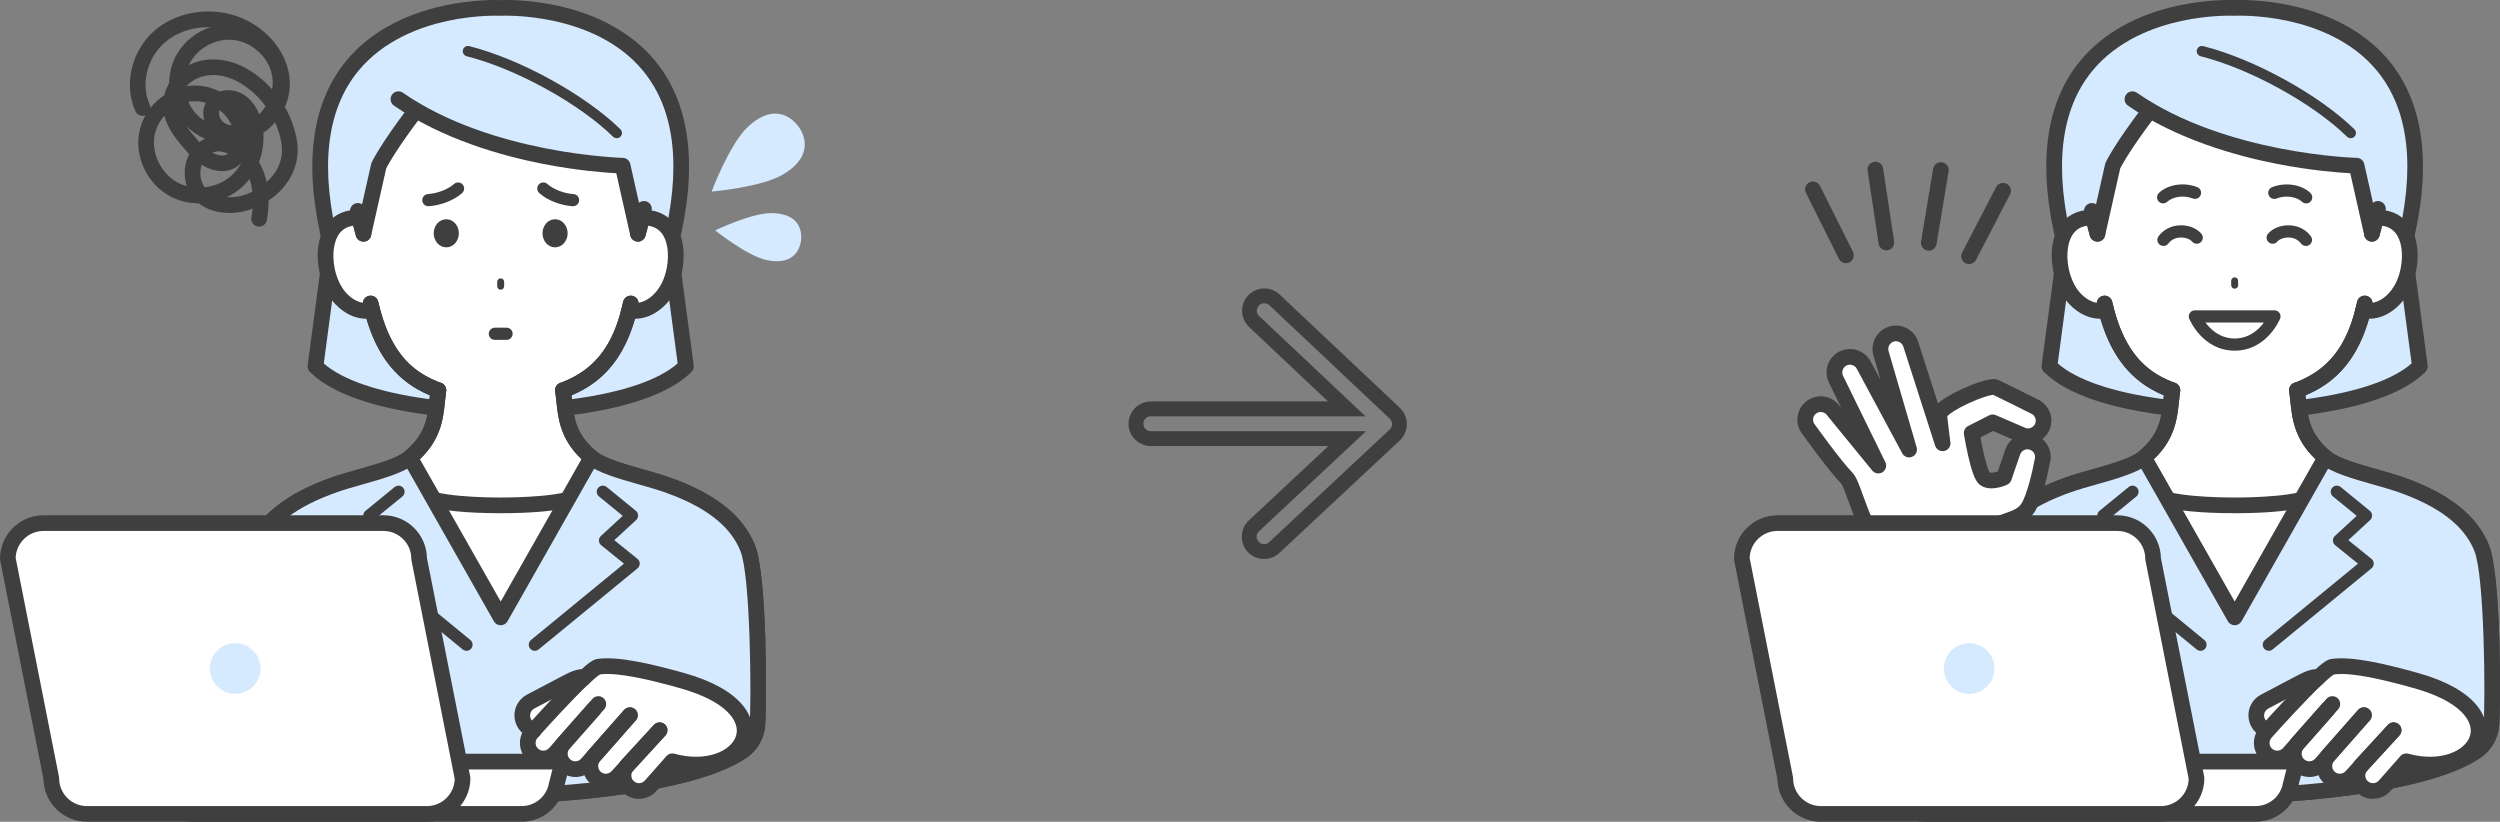 <?xml version="1.0" encoding="UTF-8"?>
<svg id="a" data-name="レイヤー 1" xmlns="http://www.w3.org/2000/svg" xmlns:xlink="http://www.w3.org/1999/xlink" viewBox="0 0 964.25 316.95">
  <rect x="0" y="0" width="964.25" height="316.95" fill="#808080" stroke="none"/>
  <defs>
    <style>
      .d {
        fill: #fff;
      }

      .e {
        clip-path: url(#c);
      }

      .e, .f, .g {
        fill: none;
      }

      .f {
        clip-path: url(#b);
      }

      .h {
        fill: #d5eaff;
      }

      .i {
        fill: #3f3f3f;
      }
    </style>
    <clipPath id="b">
      <path class="g" d="m247.63,83.88l.22.05c11.32-.28,14.14,10.4,12.27,20.03-2.48,12.72-11.97,17.35-17.42,15.58-5,20.12-15.42,27.22-25.55,31h0c1.13,8.63.51,17.16,10.96,25.93,5.33,4.48,19.9,7.27,28.94,10.43,14.31,5,26.51,12.44,31.34,24.5,4.34,10.83,4.39,59.23,3.75,67.99-.3,4.14-2.42,7.94-5.83,10.3-19.48,13.49-73.28,17.24-93.2,17.24s-73.72-3.75-93.19-17.24c-3.41-2.36-5.53-6.16-5.83-10.3-.64-8.75-.59-57.15,3.75-67.99,4.83-12.06,17.03-19.5,31.33-24.5,9.04-3.16,23.62-5.95,28.94-10.42,10.45-8.79,9.83-17.31,10.96-25.94-10.13-3.78-20.37-10.88-25.53-31.01h-.02c-5.44,1.79-14.94-2.84-17.42-15.57-1.87-9.63.94-20.31,12.27-20.03l.22-.05C119.25.54,193.11,10.46,193.11,10.46c0,0,73.86-9.92,54.52,73.42Z"/>
    </clipPath>
    <clipPath id="c">
      <path class="g" d="m916.43,83.88l.22.05c11.32-.28,14.14,10.4,12.27,20.03-2.48,12.72-11.97,17.35-17.42,15.58-5,20.12-15.42,27.22-25.55,31h0c1.13,8.63.51,17.16,10.96,25.93,5.33,4.48,19.9,7.27,28.94,10.43,14.31,5,26.51,12.44,31.34,24.5,4.34,10.83,4.39,59.23,3.75,67.99-.3,4.14-2.42,7.94-5.83,10.3-19.48,13.49-73.28,17.24-93.2,17.24s-73.72-3.75-93.19-17.24c-3.41-2.36-5.53-6.16-5.83-10.3-.64-8.75-.59-57.15,3.75-67.99,4.83-12.06,17.03-19.5,31.33-24.5,9.04-3.16,23.62-5.95,28.94-10.42,10.45-8.79,9.83-17.31,10.96-25.94-10.13-3.78-20.37-10.88-25.53-31.01h-.02c-5.44,1.79-14.94-2.84-17.42-15.57-1.87-9.63.94-20.31,12.27-20.03l.22-.05c-19.34-83.34,54.51-73.42,54.51-73.42,0,0,73.86-9.92,54.52,73.42Z"/>
    </clipPath>
  </defs>
  <g>
    <g>
      <g>
        <path class="h" d="m193.12,158.88s-53.41.33-71.45-17.56l6.14-46.12C103.04-1.77,193.12,3.06,193.12,3.06c0,0,90.07-4.84,65.31,92.14l6.14,46.12c-18.04,17.89-71.45,17.56-71.45,17.56Z"/>
        <path class="i" d="m193.47,161.9c-.16,0-.28,0-.36,0-2.49.01-54.91.07-73.58-18.44-.67-.67-.99-1.61-.87-2.55l6.06-45.54c-7.82-31.05-4.87-55.23,8.78-71.86,8.62-10.5,21.7-17.89,37.83-21.36C182.71-.29,191.76-.02,193.12.04c1.35-.06,10.4-.33,21.77,2.12,16.13,3.48,29.22,10.86,37.83,21.36,13.65,16.63,16.6,40.8,8.78,71.86l6.06,45.54c.12.94-.2,1.88-.87,2.55-18.11,17.95-67.98,18.44-73.22,18.44Zm-68.6-21.73c7.24,6.34,20.91,11.05,39.7,13.64,15.21,2.1,28.39,2.04,28.53,2.04h.04c.13,0,13.38.05,28.6-2.05,18.75-2.6,32.4-7.3,39.63-13.63l-5.93-44.57c-.05-.38-.03-.77.07-1.15,7.5-29.36,4.99-51.94-7.45-67.1-18.81-22.93-54.41-21.29-54.77-21.27-.11,0-.22,0-.32,0-.09,0-9.19-.44-20.51,2.02-10.26,2.23-24.54,7.39-34.28,19.28-12.42,15.16-14.92,37.73-7.43,67.07.1.37.12.76.07,1.15l-5.93,44.57Z"/>
      </g>
      <g class="f">
        <path class="d" d="m247.63,83.88l.22.05c11.32-.28,14.14,10.4,12.27,20.03-2.48,12.72-11.97,17.35-17.42,15.58-5,20.12-15.42,27.22-25.55,31h0c1.13,8.63.51,17.16,10.96,25.93,5.33,4.48,19.9,7.27,28.94,10.43,14.31,5,26.51,12.44,31.34,24.5,4.34,10.83,4.39,59.23,3.75,67.99-.3,4.14-2.42,7.94-5.83,10.3-19.48,13.49-73.28,17.24-93.2,17.24s-73.72-3.75-93.19-17.24c-3.41-2.36-5.53-6.16-5.83-10.3-.64-8.75-.59-57.15,3.75-67.99,4.83-12.06,17.03-19.5,31.33-24.5,9.04-3.16,23.62-5.95,28.94-10.42,10.45-8.79,9.83-17.31,10.96-25.94-10.13-3.78-20.37-10.88-25.53-31.01h-.02c-5.44,1.79-14.94-2.84-17.42-15.57-1.87-9.63.94-20.31,12.27-20.03l.22-.05C123.84,1.04,193.11,3.06,193.11,3.06c0,0,68.8-2.9,54.52,80.81Z"/>
      </g>
      <path class="h" d="m159.16,41.79l-5.49-3.55c1.79,1.24,3.62,2.42,5.49,3.55Z"/>
      <path class="h" d="m193.12,8.55S115.59.41,140.18,90.17l5.91-26.27s3.06-6.56,14.31-21.29l-1.25-.81c-1.86-1.13-3.7-2.31-5.49-3.55l5.49,3.55c34.92,21.09,80.98,22.1,80.98,22.1l5.91,26.27C270.64.41,193.12,8.55,193.12,8.55Z"/>
      <path class="i" d="m169.07,153.56c-.35,0-.71-.06-1.06-.19-6.57-2.45-11.59-5.68-15.77-10.14-5.28-5.62-9.07-13.07-11.58-22.76-.02-.07-.04-.13-.06-.2-.25-.98-.44-1.79-.61-2.56-.36-1.63.67-3.24,2.29-3.61,1.63-.36,3.24.66,3.61,2.29.15.66.31,1.37.52,2.2.02.06.04.12.05.17,5.03,19.58,14.78,25.61,23.66,28.93,1.56.58,2.36,2.32,1.77,3.89-.45,1.22-1.61,1.97-2.83,1.97Z"/>
      <path class="i" d="m141.09,122.93c-2.44,0-5.04-.74-7.48-2.18-3.08-1.81-8.54-6.32-10.47-16.21-1.47-7.57-.22-14.4,3.44-18.73,2.81-3.33,6.91-5.02,11.86-4.9,1.67.04,2.99,1.43,2.95,3.1-.04,1.67-1.43,2.97-3.1,2.95-3.15-.07-5.47.83-7.1,2.76-2.4,2.84-3.22,8.08-2.13,13.67.63,3.24,2.46,9.14,7.59,12.16,2.06,1.21,4.33,1.64,5.92,1.13,1.59-.52,3.29.35,3.81,1.93s-.35,3.29-1.93,3.81c-1.06.35-2.2.52-3.37.52Z"/>
      <path class="i" d="m217.15,153.56c-1.23,0-2.38-.75-2.83-1.97-.58-1.56.21-3.31,1.77-3.89,5.71-2.13,10.02-4.87,13.56-8.62,4.64-4.91,7.95-11.54,10.12-20.28.21-.85.39-1.63.56-2.38.35-1.63,1.95-2.67,3.59-2.32,1.63.35,2.67,1.96,2.32,3.59-.18.82-.37,1.67-.6,2.58-2.43,9.77-6.22,17.28-11.59,22.97-4.19,4.44-9.23,7.66-15.84,10.13-.35.13-.71.19-1.06.19Z"/>
      <path class="i" d="m245.13,122.93c-1.14,0-2.24-.16-3.28-.49-1.26-.37-2.17-1.53-2.17-2.9,0-1.67,1.35-3.02,3.02-3.02h0c.32,0,.63.05.94.15,1.59.52,3.86.08,5.93-1.13,2.2-1.3,6.12-4.6,7.59-12.15,1.09-5.59.27-10.83-2.13-13.67-1.63-1.93-3.96-2.83-7.1-2.76-1.68.04-3.05-1.28-3.1-2.95-.04-1.67,1.28-3.05,2.95-3.1,4.95-.12,9.05,1.57,11.86,4.9,3.66,4.33,4.92,11.16,3.44,18.73-1.92,9.88-7.38,14.39-10.46,16.2-2.45,1.44-5.05,2.19-7.5,2.19Z"/>
      <path class="i" d="m140.18,93.19c-1.33,0-2.54-.88-2.91-2.22-.61-2.23-1.16-4.39-1.62-6.42-.37-1.63.65-3.25,2.28-3.62,1.63-.37,3.25.65,3.62,2.28.44,1.94.96,4.01,1.55,6.15.44,1.61-.5,3.27-2.11,3.72-.27.07-.54.11-.8.11Z"/>
      <path class="i" d="m246.05,93.19c-.27,0-.53-.04-.8-.11-1.61-.44-2.56-2.11-2.11-3.72.59-2.14,1.11-4.21,1.55-6.15.37-1.63,1.99-2.65,3.62-2.28,1.63.37,2.65,1.99,2.28,3.62-.46,2.03-1,4.19-1.62,6.42-.37,1.34-1.59,2.22-2.91,2.22Z"/>
      <path class="i" d="m193.11,309.95c-10.17,0-28.63-.94-47.19-3.59-22.77-3.25-38.83-8.02-47.72-14.18-4.15-2.88-6.75-7.45-7.12-12.56-.56-7.59-.85-57.34,3.96-69.33,4.59-11.46,15.43-20.04,33.14-26.23,2.9-1.01,6.24-1.96,9.77-2.96,7.06-2,15.05-4.26,18.22-6.92,8.09-6.8,8.74-13.11,9.5-20.42.12-1.17.25-2.39.41-3.6.22-1.66,1.73-2.82,3.39-2.61,1.66.22,2.82,1.73,2.61,3.39-.15,1.13-.27,2.31-.39,3.44-.78,7.52-1.66,16.05-11.62,24.42-4.16,3.5-12.45,5.85-20.47,8.11-3.44.97-6.7,1.9-9.42,2.85-15.97,5.59-25.63,13.03-29.53,22.77-3.93,9.82-4.25,57.07-3.54,66.64.24,3.28,1.89,6.2,4.54,8.03,8,5.54,23.61,10.1,45.14,13.17,18.25,2.61,36.37,3.53,46.33,3.53,21.98,0,73.26-4.08,91.48-16.7,2.64-1.83,4.3-4.76,4.54-8.03.7-9.58.37-56.86-3.55-66.64-3.9-9.74-13.56-17.19-29.53-22.77-2.72-.95-5.97-1.87-9.41-2.85-8.02-2.27-16.31-4.62-20.48-8.12-9.97-8.37-10.85-16.9-11.63-24.42-.12-1.13-.24-2.3-.39-3.43-.22-1.66.95-3.17,2.61-3.39,1.66-.22,3.17.95,3.39,2.61.16,1.21.28,2.42.4,3.59.76,7.31,1.41,13.62,9.5,20.42,3.18,2.67,11.18,4.94,18.24,6.94,3.53,1,6.87,1.94,9.76,2.96,17.72,6.19,28.56,14.78,33.15,26.23,4.78,11.95,4.52,61.73,3.96,69.33-.37,5.11-2.97,9.69-7.12,12.56-8.9,6.16-24.96,10.93-47.73,14.18-18.56,2.65-37.02,3.59-47.19,3.59Z"/>
      <path class="i" d="m193.11,197.94c-27.98,0-33.02-4.43-34.68-5.89l-.06-.05c-1.27-1.08-1.42-2.99-.34-4.26,1.08-1.27,2.99-1.42,4.26-.34l.13.11c4.62,4.06,24.66,4.38,30.69,4.38s26.06-.32,30.69-4.38l.13-.11c1.27-1.08,3.18-.93,4.26.34,1.08,1.27.93,3.18-.34,4.26l-.06.05c-1.19,1.05-3.18,2.41-7.96,3.6-6.12,1.52-15.11,2.29-26.72,2.29Z"/>
      <path class="i" d="m169.08,153.56c-.35,0-.71-.06-1.06-.19-6.87-2.57-12.07-5.99-16.35-10.77-5.46-6.08-9.28-14.22-11.67-24.88-.37-1.63.66-3.25,2.29-3.61,1.63-.37,3.25.66,3.61,2.29,4.8,21.4,14.95,27.84,24.24,31.31,1.56.58,2.36,2.33,1.77,3.89-.45,1.21-1.61,1.97-2.83,1.97Z"/>
      <path class="i" d="m217.15,153.56c-1.23,0-2.38-.75-2.83-1.97-.58-1.56.21-3.31,1.77-3.89,16.78-6.27,21.67-19.33,24.23-31.28.35-1.63,1.96-2.67,3.59-2.32,1.63.35,2.67,1.96,2.32,3.59-2.29,10.65-6.08,18.8-11.6,24.91-4.29,4.76-9.51,8.18-16.43,10.76-.35.13-.71.19-1.06.19Z"/>
      <path class="h" d="m193.12,306.92c-22.33,0-85.35-4.71-96.73-22.58-.91-11.67-3.65-60.18,1.46-72.94,4.83-12.06,17.03-19.5,31.33-24.5,9.04-3.16,23.62-5.95,28.94-10.42l35,61.67,34.99-61.67c5.33,4.48,19.9,7.27,28.94,10.43,14.31,5,26.51,12.44,31.34,24.5,5.1,12.76,2.37,61.27,1.46,72.94-11.39,17.87-74.41,22.58-96.73,22.58Z"/>
      <path class="i" d="m193.12,241.16c-1.09,0-2.09-.58-2.63-1.53l-35-61.67c-.82-1.45-.31-3.3,1.14-4.12,1.45-.83,3.3-.32,4.12,1.14l32.37,57.03,32.36-57.04c.82-1.45,2.67-1.96,4.12-1.14,1.45.82,1.96,2.67,1.14,4.12l-34.99,61.67c-.54.95-1.54,1.53-2.63,1.53Z"/>
      <path class="i" d="m179.93,251.01c-.52,0-1.05-.17-1.49-.53l-38.11-31.26c-.55-.45-.86-1.12-.86-1.83,0-.71.32-1.38.87-1.82l8.94-7.22-8.42-7.76c-.5-.46-.78-1.12-.76-1.8.02-.68.34-1.32.86-1.75l11.26-9.19c1.01-.82,2.49-.67,3.31.34.82,1.01.67,2.49-.34,3.31l-9.16,7.47,8.43,7.77c.5.46.78,1.12.76,1.81-.02.68-.34,1.32-.87,1.75l-8.81,7.12,35.88,29.43c1,.82,1.15,2.3.33,3.31-.46.57-1.14.86-1.82.86Z"/>
      <path class="i" d="m206.29,251.01c-.68,0-1.35-.29-1.82-.86-.82-1-.68-2.49.33-3.31l35.88-29.43-8.81-7.12c-.53-.43-.85-1.07-.87-1.75-.02-.68.25-1.34.76-1.81l8.43-7.77-9.16-7.47c-1.01-.82-1.16-2.3-.34-3.31.82-1.01,2.3-1.16,3.31-.34l11.26,9.19c.53.43.84,1.07.86,1.75.02.68-.26,1.34-.76,1.8l-8.42,7.76,8.94,7.22c.55.44.87,1.11.87,1.82,0,.71-.31,1.38-.86,1.83l-38.11,31.26c-.44.36-.97.53-1.49.53Z"/>
      <path class="i" d="m246.05,93.19s-.05,0-.07,0c-1.39-.03-2.57-1-2.88-2.36l-5.4-24.01c-4.51-.24-14.99-1.03-28.11-3.58-15.97-3.11-38.94-9.54-57.64-22.5-1.37-.95-1.71-2.83-.76-4.21.95-1.37,2.83-1.71,4.21-.76,34.22,23.73,84.31,25.1,84.81,25.11,1.39.03,2.58,1,2.88,2.36l3.37,14.98c.68-.56,1.6-.82,2.53-.62,1.63.34,2.68,1.94,2.34,3.57-.66,3.17-1.46,6.47-2.37,9.8-.36,1.32-1.56,2.22-2.91,2.22Z"/>
      <path class="i" d="m140.18,93.19c-1.36,0-2.55-.91-2.91-2.22-.84-3.06-1.58-6.09-2.2-9-.35-1.63.69-3.24,2.32-3.59.81-.17,1.61,0,2.26.41l3.5-15.55c.05-.21.12-.42.21-.61.13-.28,3.32-7.02,14.64-21.85,1.01-1.33,2.91-1.58,4.24-.57,1.33,1.01,1.58,2.91.57,4.24-9.61,12.59-13.15,19.13-13.84,20.48l-5.83,25.92c-.3,1.35-1.49,2.33-2.88,2.36-.02,0-.05,0-.07,0Z"/>
      <path class="i" d="m237.87,53.3c-.51,0-1.02-.19-1.41-.57-13.2-12.9-37.47-26.24-56.45-31.03-1.08-.27-1.73-1.37-1.46-2.45.27-1.08,1.37-1.73,2.45-1.46,19.59,4.94,44.64,18.72,58.29,32.06.8.78.81,2.05.03,2.85-.39.4-.92.61-1.44.61Z"/>
      <path class="i" d="m193.11,309.95c-10.17,0-28.63-.94-47.19-3.59-22.77-3.25-38.83-8.02-47.72-14.18-4.15-2.88-6.75-7.45-7.12-12.56-.56-7.59-.85-57.34,3.96-69.33,4.59-11.46,15.43-20.04,33.14-26.23,2.9-1.01,6.24-1.96,9.77-2.96,7.06-2,15.05-4.26,18.22-6.92,8.09-6.8,8.74-13.11,9.5-20.42.12-1.17.25-2.39.41-3.6.22-1.66,1.73-2.82,3.39-2.61,1.66.22,2.82,1.73,2.61,3.39-.15,1.13-.27,2.31-.39,3.44-.78,7.52-1.66,16.05-11.62,24.42-4.16,3.5-12.45,5.85-20.47,8.11-3.44.97-6.7,1.9-9.42,2.85-15.97,5.59-25.63,13.03-29.53,22.77-3.93,9.82-4.25,57.07-3.54,66.64.24,3.28,1.89,6.2,4.54,8.03,8,5.54,23.61,10.1,45.14,13.17,18.25,2.61,36.37,3.53,46.33,3.53,21.98,0,73.26-4.08,91.48-16.7,2.64-1.83,4.3-4.76,4.54-8.03.7-9.58.37-56.86-3.55-66.64-3.9-9.74-13.56-17.19-29.53-22.77-2.72-.95-5.97-1.87-9.41-2.85-8.02-2.27-16.31-4.62-20.48-8.12-9.97-8.37-10.85-16.9-11.63-24.42-.12-1.13-.24-2.3-.39-3.43-.22-1.66.95-3.17,2.61-3.39,1.66-.22,3.17.95,3.39,2.61.16,1.21.28,2.42.4,3.59.76,7.31,1.41,13.62,9.5,20.42,3.18,2.67,11.18,4.94,18.24,6.94,3.53,1,6.87,1.94,9.76,2.96,17.72,6.19,28.56,14.78,33.15,26.23,4.78,11.95,4.52,61.73,3.96,69.33-.37,5.11-2.97,9.69-7.12,12.56-8.9,6.16-24.96,10.93-47.73,14.18-18.56,2.65-37.02,3.59-47.19,3.59Z"/>
      <g>
        <path class="i" d="m193.11,111.74c-.74,0-1.34-.6-1.34-1.34v-1.7c0-.74.6-1.34,1.34-1.34s1.34.6,1.34,1.34v1.7c0,.74-.6,1.34-1.34,1.34Z"/>
        <ellipse class="i" cx="172.13" cy="89.98" rx="4.85" ry="5.42"/>
        <path class="g" d="m154.51,86.42l1.25,12.03c.37,3.58,3.39,6.31,7,6.31h17.96c3.6,0,6.62-2.72,7-6.31l1.25-12.03h8.3l1.25,12.03c.37,3.58,3.39,6.31,7,6.31h17.96c3.6,0,6.62-2.72,7-6.31l1.25-12.03"/>
        <ellipse class="i" cx="214.09" cy="89.98" rx="4.85" ry="5.42"/>
        <path class="i" d="m195.38,131.09h-4.52c-1.3,0-2.35-1.05-2.35-2.35s1.05-2.35,2.35-2.35h4.52c1.3,0,2.35,1.05,2.35,2.35s-1.05,2.35-2.35,2.35Z"/>
        <path class="i" d="m221.02,79.54s-.1,0-.15,0c-3.88-.24-9.37-1.91-12.88-5.08-.96-.87-1.04-2.36-.17-3.32.87-.97,2.36-1.04,3.32-.17,2.28,2.06,6.41,3.65,10.03,3.88,1.3.08,2.28,1.2,2.2,2.49-.08,1.25-1.11,2.2-2.34,2.2Z"/>
        <path class="i" d="m165.21,79.54c-1.23,0-2.27-.96-2.34-2.2-.08-1.3.9-2.41,2.2-2.49,3.63-.23,7.75-1.82,10.03-3.88.96-.87,2.45-.79,3.32.17.87.96.79,2.45-.17,3.32-3.52,3.17-9.01,4.83-12.88,5.08-.05,0-.1,0-.15,0Z"/>
      </g>
    </g>
    <path class="i" d="m99.94,87.43c-.17,0-.35-.01-.52-.05-1.64-.29-2.75-1.85-2.46-3.5.2-1.16.35-2.29.45-3.4-.52.2-1.05.38-1.58.55-4.19,1.34-8.97,1.47-13.13.35-2.33-.63-4.37-1.63-6.06-2.95-3.87-.02-7.72-.94-11.13-2.79-8.69-4.71-13.65-15.08-11.8-24.65.45-2.31,1.28-4.51,2.43-6.53-1.49.6-3.2-.06-3.88-1.54-2.3-5-2.79-10.93-1.37-16.69,1.37-5.6,4.44-10.69,8.64-14.36,8.13-7.09,20.47-9.35,31.44-5.75,5.81,1.91,11.11,5.59,14.93,10.36,4.1,5.12,6.18,11.2,5.86,17.11-.15,2.68-.82,5.28-1.9,7.69,2.31,4.03,3.92,8.44,4.67,12.98,1.48,9.05-2.85,17.72-10.94,23.07,0,2.89-.3,5.51-.66,7.57-.26,1.47-1.53,2.5-2.97,2.5Zm-12.43-11.38c2.28.13,4.58-.16,6.47-.77,1.13-.36,2.26-.82,3.36-1.36-.21-1.74-.57-3.38-1.1-4.9-1.05,1.36-2.24,2.61-3.56,3.72-1.58,1.33-3.33,2.43-5.18,3.3Zm-9.72-12.52c-.72,2.15-.68,4.66.16,6.88.26.68.6,1.28,1.01,1.83,3.59-.41,7.09-1.8,9.84-4.12,1.66-1.39,3.04-3.11,4.12-5.02-.02-.03-.05-.05-.07-.08-3.2,3.26-7.96,3.92-12.97,1.65-.73-.33-1.43-.72-2.09-1.13Zm-14.39-18.86c-1.87,2.12-3.22,4.7-3.75,7.47-1.34,6.94,2.42,14.76,8.75,18.19,1.14.62,2.36,1.1,3.62,1.43-1.32-4.11-.97-8.6.95-12.28-.54-.57-1.02-1.12-1.45-1.62l-.17-.21c-3.19-3.75-6.69-7.85-7.94-12.98Zm36.49,17.82c1.46,2.49,2.4,5.12,2.96,7.74,4.07-3.67,6.71-8.82,5.7-14.97-.46-2.78-1.3-5.51-2.47-8.09-1.33,1.53-2.84,2.9-4.51,4.07.27,3.83-.32,7.69-1.68,11.25Zm-18.02-3.58c.17.09.34.17.51.25,2.81,1.28,4.54.87,5.59.13-1.79-.83-3.37-1.03-4.3-.89-.67.11-1.27.28-1.8.51Zm-9.96-10.22c1.16,1.66,2.56,3.31,4.04,5.04l.18.21c.27.31.53.61.78.89.68-.5,1.41-.94,2.19-1.3-2.66-1.17-5.11-2.81-7.18-4.84Zm12.81-6.23c-.8,1.52.21,4.04,2.05,5.09.74.42,1.61.69,2.56.8-1-2.29-2.62-4.32-4.61-5.89Zm-12.07-3.19c.33.78.72,1.53,1.18,2.25,1.27,2.02,3,3.73,5,5.05-.69-2.31-.57-4.79.54-6.9-1.55-.47-3.18-.69-4.81-.61-.64.03-1.28.11-1.9.22Zm15.41-4.48c1.76,0,3.51.41,5.04,1.19,3,1.55,5.39,4.38,6.87,8.09.94-.93,1.77-1.97,2.48-3.1-2.81-3.82-6.4-7.07-10.5-9.36-4.57-2.55-9.65-3.32-13.94-2.11-2.36.67-4.48,2.01-6.07,3.74.77-.13,1.55-.21,2.33-.25,3.66-.17,7.25.68,10.45,2.3.3-.09.61-.18.92-.25.79-.18,1.6-.26,2.42-.26Zm-7.78-24.32c-6.25,0-12.32,2.07-16.78,5.96-6.82,5.96-9.3,16.26-5.75,23.96.19.41.28.83.28,1.25,1.51-1.93,3.33-3.61,5.35-4.96.38-1.59,1.02-3.11,1.86-4.53.04-3.94,1.03-7.88,2.99-11.28,2.81-4.88,7.54-8.59,12.89-10.39-.28,0-.56-.01-.85-.01Zm1.91,12.44c4.24,0,8.66,1.17,12.71,3.43,3.77,2.1,7.17,4.89,10.06,8.15.3-1.74.31-3.52,0-5.26-1.33-7.52-8.39-13.63-16.07-13.9-6.15-.22-12.35,3.22-15.42,8.56-.22.39-.43.79-.62,1.2,1.11-.57,2.29-1.04,3.52-1.39,1.86-.53,3.82-.79,5.82-.79Z"/>
    <path class="h" d="m302.39,67.09c-8.32,5.12-27.93,6.81-27.93,6.81,0,0,6.91-18.43,14.09-25.06,11.08-10.23,17.98-1.95,19.27-.25,1.29,1.71,7.4,10.59-5.44,18.49Z"/>
    <path class="h" d="m295.67,100.3c-7.61-1.63-19.82-11.44-19.82-11.44,0,0,14.11-6.8,21.89-6.67,12,.2,11.42,8.76,11.23,10.46-.19,1.69-1.56,10.16-13.3,7.65Z"/>
    <g>
      <g>
        <path class="d" d="m60.55,302.5l-2.22-8.75h158.63l-2.22,8.75c-1.14,6.6-6.86,11.43-13.56,11.43h-127.06c-6.7,0-12.43-4.83-13.56-11.43Z"/>
        <path class="i" d="m201.17,316.95h-127.06c-8.15,0-15.08-5.8-16.52-13.82l-2.2-8.64c-.23-.9-.03-1.86.54-2.6.57-.74,1.45-1.17,2.39-1.17h158.63c.93,0,1.81.43,2.39,1.17.57.74.77,1.7.54,2.6l-2.2,8.64c-1.44,8.01-8.37,13.82-16.52,13.82Zm-138.96-20.18l1.27,4.98c.02.08.04.15.05.23.89,5.17,5.34,8.92,10.58,8.92h127.06c5.24,0,9.7-3.75,10.58-8.92.01-.08.03-.16.05-.23l1.27-4.98H62.21Z"/>
      </g>
      <g>
        <path class="d" d="m19.78,300.17L3.02,215.53c0-7.6,6.16-13.76,13.76-13.76h131.11c7.6,0,13.76,6.16,13.76,13.76l16.76,84.64c0,7.6-6.16,13.76-13.76,13.76H33.54c-7.6,0-13.76-6.16-13.76-13.76Z"/>
        <path class="i" d="m164.65,316.95H33.54c-9.15,0-16.62-7.36-16.78-16.47L.06,216.11c-.04-.19-.06-.39-.06-.59,0-9.25,7.53-16.78,16.78-16.78h131.11c9.15,0,16.62,7.36,16.78,16.47l16.7,84.36c.04.19.06.39.06.59,0,9.25-7.53,16.78-16.78,16.78ZM6.05,215.25l16.69,84.33c.04.19.06.39.06.59,0,5.92,4.82,10.74,10.74,10.74h131.11c5.83,0,10.59-4.67,10.74-10.46l-16.69-84.33c-.04-.19-.06-.39-.06-.59,0-5.92-4.82-10.74-10.74-10.74H16.78c-5.83,0-10.59,4.67-10.74,10.46Z"/>
      </g>
      <circle class="h" cx="90.72" cy="257.85" r="9.77"/>
    </g>
    <g>
      <path class="d" d="m262.79,262.46c-11.73-3.25-24.41-6.37-32.03-5.27-.9.13-3,1.82-5.63,4.27-.99-1.29-6.13,1.57-7.77,2.44l-12.73,6.7c-1.78.94-2.97,2.71-3.17,4.72-.24,2.39.98,4.7,3.08,5.85.41.23.85.4,1.3.52-.53.6-.83.93-.83.93-1.33,1.51-1.82,3.59-1.29,5.53.63,2.32,2.58,4.05,4.96,4.38,1.99.27,4-.47,5.33-1.97l3.27-3.71c-1.24,1.49-1.67,3.5-1.17,5.38.63,2.32,2.58,4.04,4.96,4.37,2,.28,4-.46,5.33-1.97l2.49-2.83s.02,0,.03.01c-1.12,1.48-1.52,3.39-1.03,5.19.63,2.33,2.58,4.05,4.96,4.38,1.99.27,4-.47,5.33-1.97l3.18-3.48c-.88,1.4-1.14,3.12-.71,4.74.63,2.32,2.59,4.04,4.97,4.38,1.99.28,3.99-.46,5.32-1.97l2.97-3.35s2.29-2.61,5.37-6.09c27.07,7.51,44.62-19.77,3.5-31.18Z"/>
      <g>
        <path class="i" d="m221.93,299.69c-.42,0-.85-.03-1.27-.09-3.58-.5-6.51-3.08-7.46-6.57-.76-2.84-.1-5.86,1.76-8.1l.12-.15s.04-.05.06-.07l13.37-15.16c1.1-1.25,3.01-1.38,4.27-.27,1.25,1.1,1.37,3.01.27,4.27l-1.89,2.15-11.54,13.09c-.61.74-.83,1.74-.58,2.67.31,1.14,1.28,1.99,2.46,2.16.99.14,1.98-.22,2.64-.98l16.55-18.79c1.1-1.25,3.01-1.37,4.27-.27,1.25,1.1,1.37,3.01.27,4.27l-16.55,18.79c-1.73,1.96-4.18,3.06-6.75,3.06Z"/>
        <path class="i" d="m246.48,308.14c-.42,0-.84-.03-1.26-.09-3.58-.5-6.51-3.08-7.46-6.58-.65-2.41-.27-5,1.05-7.11.25-.42.55-.81.9-1.22.01-.02.03-.03.04-.05l12.46-13.5c1.13-1.23,3.04-1.3,4.27-.17,1.23,1.13,1.3,3.04.17,4.27l-12.43,13.47c-.1.12-.18.23-.24.32,0,.02-.02.03-.03.05-.44.7-.57,1.56-.35,2.35.31,1.15,1.28,2,2.47,2.17.99.14,1.97-.23,2.64-.98l2.97-3.36s2.29-2.61,5.37-6.09c.77-.87,1.96-1.22,3.07-.91,12.14,3.37,22.13-.96,23.83-7.12,1.44-5.2-3.44-13.1-21.95-18.24-11.16-3.1-23.49-6.13-30.54-5.23-.34.19-1.47.93-4.24,3.52-6.47,6.05-16.26,16.87-19.1,20.04-.46.52-.75.85-.82.92-.66.75-.89,1.77-.63,2.73.31,1.16,1.28,2.01,2.46,2.18.99.14,1.98-.23,2.65-.98l14.88-16.87c1.1-1.25,3.01-1.37,4.27-.27,1.25,1.1,1.37,3.01.27,4.27l-14.88,16.88c-2.01,2.27-5,3.38-8.01,2.97-3.6-.5-6.52-3.09-7.47-6.59-.79-2.93-.07-6.04,1.94-8.32,0,0,.02-.02.02-.03,0,0,.3-.33.81-.91,2.9-3.24,12.84-14.22,19.49-20.44,4.23-3.96,5.92-4.87,7.27-5.06,8.09-1.16,20.77,1.89,33.26,5.35,22.78,6.32,28.45,17.41,26.15,25.68-1.33,4.81-5.41,8.81-11.19,10.97-5.34,2-11.76,2.28-18.23.82-2.44,2.77-4.15,4.7-4.15,4.7l-2.97,3.36c-1.73,1.96-4.18,3.05-6.75,3.05Zm-15.28-47.96s0,0,0,0c0,0,0,0,0,0Z"/>
        <path class="i" d="m233.69,304.47c-.41,0-.83-.03-1.24-.08-3.59-.5-6.52-3.09-7.47-6.59-.79-2.94-.06-6.04,1.95-8.32l13.77-15.64c1.1-1.25,3.01-1.37,4.27-.27,1.25,1.1,1.37,3.01.27,4.27l-13.77,15.64c-.66.75-.91,1.78-.65,2.75.31,1.15,1.28,2,2.46,2.17.99.14,1.98-.23,2.64-.98.01-.01.02-.03.03-.04l16.23-17.77c1.13-1.23,3.04-1.32,4.27-.19,1.23,1.13,1.32,3.04.19,4.27l-16.21,17.75c-1.73,1.94-4.18,3.03-6.75,3.03Z"/>
        <path class="i" d="m205.87,284.72c-.25,0-.51-.03-.77-.1,0,0-.01,0-.02,0-.68-.18-1.35-.45-1.98-.79-3.18-1.74-4.99-5.2-4.64-8.8.3-3.02,2.08-5.67,4.76-7.09l13.05-6.87c3.71-1.98,8.78-4.68,11.27-1.43,1.01,1.33.76,3.22-.57,4.24-.91.7-2.1.8-3.08.36-.63.16-1.97.67-4.78,2.17l-.34.18-12.73,6.71c-.88.47-1.47,1.34-1.57,2.35-.12,1.19.48,2.33,1.53,2.9.2.11.41.19.61.25,0,0,.02,0,.03,0,1.62.42,2.57,2.07,2.15,3.69-.35,1.36-1.59,2.26-2.93,2.26Zm16.87-21.42s0,0,0,0c0,0,0,0,0,0Z"/>
      </g>
    </g>
  </g>
  <g>
    <g>
      <g>
        <g>
          <path class="h" d="m861.91,158.88s-53.41.33-71.45-17.56l6.14-46.12C771.84-1.77,861.91,3.06,861.91,3.06c0,0,90.07-4.84,65.31,92.14l6.14,46.12c-18.04,17.89-71.45,17.56-71.45,17.56Z"/>
          <path class="i" d="m862.27,161.9c-.16,0-.28,0-.36,0-2.49.01-54.91.07-73.58-18.44-.67-.67-.99-1.61-.87-2.55l6.06-45.54c-7.82-31.05-4.87-55.23,8.78-71.86,8.62-10.5,21.7-17.89,37.83-21.36,11.36-2.45,20.41-2.17,21.77-2.12,1.35-.06,10.4-.33,21.77,2.12,16.13,3.48,29.22,10.86,37.83,21.36,13.65,16.63,16.6,40.81,8.78,71.86l6.06,45.54c.12.94-.2,1.88-.87,2.55-18.11,17.95-67.98,18.44-73.22,18.44Zm-.36-6.05s0,0,.15,0c1.41,0,14.06-.06,28.47-2.05,18.75-2.6,32.4-7.3,39.63-13.63l-5.93-44.57c-.05-.38-.03-.77.07-1.15,7.49-29.34,4.99-51.91-7.43-67.07-9.74-11.89-24.02-17.05-34.28-19.28-11.32-2.46-20.42-2.03-20.51-2.02-.11,0-.22,0-.32,0-.09,0-9.19-.44-20.51,2.02-10.26,2.23-24.54,7.39-34.28,19.28-12.42,15.16-14.92,37.73-7.43,67.07.1.37.12.76.07,1.15l-5.93,44.57c7.23,6.33,20.87,11.03,39.63,13.63,15.22,2.11,28.47,2.05,28.6,2.05h.02Z"/>
        </g>
        <g class="e">
          <path class="d" d="m916.43,83.88l.22.05c11.32-.28,14.14,10.4,12.27,20.03-2.48,12.72-11.97,17.35-17.42,15.58-5,20.12-15.42,27.22-25.55,31h0c1.13,8.63.51,17.16,10.96,25.93,5.33,4.48,19.9,7.27,28.94,10.43,14.31,5,26.51,12.44,31.34,24.5,4.34,10.83,4.39,59.23,3.75,67.99-.3,4.14-2.42,7.94-5.83,10.3-19.48,13.49-73.28,17.24-93.2,17.24s-73.72-3.75-93.19-17.24c-3.41-2.36-5.53-6.16-5.83-10.3-.64-8.75-.59-57.15,3.75-67.99,4.83-12.06,17.03-19.5,31.33-24.5,9.04-3.16,23.62-5.95,28.94-10.42,10.45-8.79,9.83-17.31,10.96-25.94-10.13-3.78-20.37-10.88-25.53-31.01h-.02c-5.44,1.79-14.94-2.84-17.42-15.57-1.87-9.63.94-20.31,12.27-20.03l.22-.05C792.64,1.04,861.91,3.06,861.91,3.06c0,0,68.8-2.9,54.52,80.81Z"/>
        </g>
        <path class="h" d="m827.96,41.79l-5.49-3.55c1.79,1.24,3.62,2.42,5.49,3.55Z"/>
        <path class="h" d="m861.91,8.55s-77.52-8.14-52.93,81.61l5.91-26.27s3.06-6.56,14.31-21.29l-1.24-.81c-1.86-1.13-3.7-2.31-5.49-3.55l5.49,3.55c34.92,21.09,80.98,22.1,80.98,22.1l5.91,26.27C939.44.41,861.91,8.55,861.91,8.55Z"/>
        <path class="i" d="m837.87,153.56c-.35,0-.71-.06-1.06-.19-6.57-2.45-11.59-5.68-15.77-10.14-5.28-5.62-9.07-13.07-11.58-22.75-.02-.07-.04-.14-.06-.21-.25-.98-.44-1.79-.61-2.56-.36-1.63.67-3.24,2.29-3.61,1.63-.36,3.24.67,3.61,2.29.15.66.31,1.36.52,2.2.02.06.04.12.05.18,5.03,19.58,14.78,25.61,23.66,28.93,1.56.58,2.36,2.32,1.77,3.89-.45,1.22-1.61,1.97-2.83,1.97Z"/>
        <path class="i" d="m809.89,122.93c-2.44,0-5.04-.74-7.48-2.18-3.08-1.81-8.54-6.32-10.47-16.21-1.47-7.57-.22-14.4,3.44-18.73,2.81-3.33,6.91-5.02,11.86-4.9,1.67.04,2.99,1.43,2.95,3.1-.04,1.67-1.44,2.99-3.1,2.95-3.15-.07-5.47.83-7.1,2.76-2.4,2.84-3.22,8.08-2.13,13.67.63,3.24,2.46,9.14,7.59,12.16,2.06,1.21,4.33,1.64,5.92,1.13,1.59-.52,3.29.35,3.81,1.93.52,1.59-.35,3.29-1.93,3.81-1.06.35-2.2.52-3.37.52Z"/>
        <path class="i" d="m885.95,153.56c-1.23,0-2.38-.75-2.83-1.97-.58-1.56.21-3.31,1.77-3.89,5.71-2.13,10.02-4.87,13.56-8.62,4.64-4.91,7.95-11.54,10.12-20.28.21-.85.39-1.63.56-2.38.35-1.63,1.96-2.67,3.59-2.32,1.63.35,2.67,1.96,2.32,3.59-.18.82-.37,1.67-.6,2.58-2.43,9.77-6.22,17.28-11.59,22.97-4.2,4.44-9.23,7.66-15.84,10.13-.35.13-.71.19-1.06.19Z"/>
        <path class="i" d="m913.93,122.93c-1.14,0-2.24-.16-3.28-.49-1.26-.37-2.17-1.53-2.17-2.9,0-1.67,1.35-3.02,3.02-3.02h0c.32,0,.63.05.94.15,1.59.52,3.86.08,5.93-1.13,2.2-1.3,6.12-4.6,7.59-12.15,1.09-5.59.27-10.83-2.13-13.67-1.63-1.93-3.95-2.83-7.1-2.76-1.68.04-3.05-1.28-3.1-2.95-.04-1.67,1.28-3.05,2.95-3.1,4.95-.12,9.05,1.57,11.86,4.9,3.66,4.33,4.92,11.16,3.44,18.73-1.92,9.88-7.38,14.39-10.45,16.2-2.45,1.44-5.05,2.19-7.5,2.19Z"/>
        <path class="i" d="m808.97,93.19c-1.33,0-2.54-.88-2.91-2.22-.61-2.23-1.16-4.39-1.62-6.42-.37-1.63.65-3.25,2.28-3.62,1.63-.37,3.25.65,3.62,2.28.44,1.94.96,4.01,1.55,6.15.44,1.61-.5,3.27-2.11,3.72-.27.07-.54.11-.8.11Z"/>
        <path class="i" d="m914.84,93.19c-.27,0-.54-.04-.8-.11-1.61-.44-2.56-2.11-2.11-3.72.59-2.14,1.11-4.21,1.55-6.15.37-1.63,1.99-2.65,3.62-2.28,1.63.37,2.65,1.99,2.28,3.62-.46,2.03-1.01,4.19-1.62,6.42-.37,1.34-1.59,2.22-2.91,2.22Z"/>
        <path class="i" d="m861.91,309.95c-10.17,0-28.63-.94-47.19-3.59-22.77-3.25-38.83-8.02-47.72-14.18-4.15-2.88-6.75-7.45-7.12-12.56-.56-7.59-.85-57.34,3.96-69.33,4.59-11.46,15.43-20.04,33.14-26.23,2.9-1.01,6.24-1.96,9.77-2.96,7.06-2,15.05-4.26,18.22-6.92,8.09-6.8,8.74-13.11,9.5-20.42.12-1.17.25-2.39.41-3.6.22-1.66,1.73-2.82,3.39-2.61,1.66.22,2.82,1.73,2.61,3.39-.15,1.13-.27,2.31-.39,3.44-.78,7.52-1.66,16.05-11.62,24.42-4.16,3.5-12.45,5.85-20.47,8.11-3.44.97-6.7,1.9-9.42,2.85-15.97,5.59-25.63,13.03-29.53,22.77-3.93,9.82-4.25,57.07-3.54,66.64.24,3.28,1.89,6.2,4.54,8.03,8,5.54,23.61,10.1,45.14,13.17,18.25,2.61,36.37,3.53,46.33,3.53,21.98,0,73.26-4.08,91.48-16.7,2.64-1.83,4.3-4.76,4.54-8.03.7-9.58.37-56.86-3.55-66.64-3.9-9.74-13.56-17.19-29.53-22.77-2.72-.95-5.97-1.87-9.41-2.85-8.02-2.27-16.31-4.62-20.48-8.12-9.97-8.37-10.85-16.9-11.63-24.43-.12-1.13-.24-2.3-.39-3.43-.22-1.66.95-3.17,2.61-3.39,1.66-.22,3.17.95,3.39,2.61.16,1.21.28,2.42.4,3.59.76,7.31,1.41,13.62,9.5,20.42,3.18,2.67,11.18,4.94,18.24,6.94,3.53,1,6.87,1.94,9.76,2.96,17.72,6.19,28.56,14.78,33.15,26.23,4.78,11.95,4.52,61.73,3.96,69.33-.37,5.11-2.97,9.69-7.12,12.56-8.9,6.16-24.96,10.93-47.73,14.18-18.56,2.65-37.02,3.59-47.19,3.59Z"/>
        <path class="i" d="m861.91,111.35c-.74,0-1.34-.6-1.34-1.34v-1.7c0-.74.6-1.34,1.34-1.34s1.34.6,1.34,1.34v1.7c0,.74-.6,1.34-1.34,1.34Z"/>
        <path class="i" d="m861.91,197.94c-27.98,0-33.02-4.43-34.68-5.89l-.06-.05c-1.27-1.08-1.42-2.99-.34-4.26,1.08-1.27,2.99-1.42,4.26-.34l.13.11c4.62,4.06,24.66,4.38,30.69,4.38s26.06-.32,30.69-4.38l.13-.11c1.27-1.08,3.18-.93,4.26.34,1.08,1.27.93,3.18-.34,4.26l-.06.05c-1.2,1.05-3.18,2.41-7.96,3.6-6.12,1.52-15.11,2.29-26.72,2.29Z"/>
        <path class="i" d="m834.33,78.46c-.62,0-1.25-.25-1.71-.74-.89-.94-.85-2.43.09-3.32,3.48-3.3,9.7-4.23,14.77-2.22,1.21.48,1.8,1.85,1.32,3.05-.48,1.21-1.85,1.8-3.05,1.32-3.74-1.48-7.92-.52-9.81,1.26-.45.43-1.04.64-1.62.64Z"/>
        <path class="i" d="m837.88,153.56c-.35,0-.71-.06-1.06-.19-6.87-2.57-12.07-5.99-16.35-10.77-5.46-6.08-9.28-14.22-11.67-24.88-.37-1.63.66-3.25,2.29-3.61,1.63-.37,3.25.66,3.61,2.29,4.8,21.4,14.95,27.84,24.24,31.31,1.56.58,2.36,2.33,1.77,3.89-.45,1.21-1.61,1.97-2.83,1.97Z"/>
        <path class="i" d="m885.95,153.56c-1.23,0-2.38-.75-2.83-1.97-.58-1.56.21-3.31,1.77-3.89,16.78-6.27,21.67-19.33,24.23-31.28.35-1.63,1.96-2.67,3.59-2.32,1.63.35,2.67,1.96,2.32,3.59-2.29,10.65-6.08,18.8-11.6,24.91-4.29,4.76-9.51,8.18-16.43,10.76-.35.13-.71.19-1.06.19Z"/>
        <path class="h" d="m861.92,306.92c-22.33,0-85.35-4.71-96.73-22.58-.91-11.67-3.65-60.18,1.46-72.94,4.83-12.06,17.03-19.5,31.33-24.5,9.04-3.16,23.62-5.95,28.94-10.42l35,61.67,34.99-61.67c5.33,4.48,19.9,7.27,28.94,10.43,14.31,5,26.51,12.44,31.34,24.5,5.1,12.76,2.37,61.27,1.46,72.94-11.39,17.87-74.41,22.58-96.73,22.58Z"/>
        <path class="i" d="m861.92,241.16c-1.09,0-2.09-.58-2.63-1.53l-35-61.67c-.82-1.45-.31-3.3,1.14-4.12,1.45-.82,3.3-.32,4.12,1.14l32.37,57.03,32.36-57.04c.82-1.45,2.67-1.96,4.12-1.14,1.45.82,1.96,2.67,1.14,4.12l-34.99,61.67c-.54.95-1.54,1.53-2.63,1.53Z"/>
        <path class="i" d="m848.73,251.01c-.52,0-1.05-.17-1.49-.53l-38.11-31.26c-.55-.45-.86-1.12-.86-1.83,0-.71.32-1.38.87-1.82l8.94-7.22-8.42-7.76c-.5-.46-.78-1.12-.76-1.8.02-.68.34-1.32.86-1.75l11.26-9.19c1.01-.82,2.49-.67,3.31.34.82,1.01.67,2.49-.34,3.31l-9.16,7.47,8.43,7.77c.5.46.78,1.12.76,1.81-.02.68-.34,1.32-.87,1.75l-8.81,7.12,35.88,29.43c1,.82,1.15,2.3.33,3.31-.46.57-1.14.86-1.82.86Z"/>
        <path class="i" d="m875.09,251.01c-.68,0-1.35-.29-1.82-.86-.82-1-.68-2.49.33-3.31l35.88-29.43-8.81-7.12c-.53-.43-.85-1.07-.87-1.75-.02-.68.25-1.34.76-1.81l8.43-7.77-9.16-7.47c-1.01-.82-1.16-2.3-.34-3.31.82-1.01,2.3-1.16,3.31-.34l11.26,9.19c.53.43.84,1.07.86,1.75.02.68-.26,1.34-.76,1.8l-8.42,7.76,8.94,7.22c.55.44.87,1.11.87,1.82,0,.71-.31,1.38-.86,1.83l-38.11,31.26c-.44.36-.97.53-1.49.53Z"/>
        <path class="i" d="m914.85,93.19s-.05,0-.07,0c-1.39-.03-2.57-1-2.88-2.36l-5.4-24.01c-4.51-.24-14.99-1.03-28.11-3.58-15.97-3.11-38.94-9.54-57.64-22.5-1.37-.95-1.71-2.83-.76-4.21.95-1.37,2.83-1.71,4.21-.76,34.22,23.73,84.31,25.1,84.81,25.11,1.39.03,2.58,1,2.88,2.36l3.37,14.98c.68-.56,1.6-.82,2.53-.62,1.63.34,2.68,1.94,2.34,3.57-.66,3.17-1.46,6.47-2.37,9.8-.36,1.32-1.56,2.22-2.91,2.22Z"/>
        <path class="i" d="m808.98,93.19c-1.36,0-2.55-.91-2.91-2.22-.84-3.06-1.58-6.09-2.2-9-.35-1.63.69-3.24,2.32-3.59.81-.17,1.61,0,2.26.41l3.5-15.55c.05-.21.12-.42.21-.61.13-.28,3.32-7.02,14.64-21.85,1.01-1.33,2.91-1.58,4.24-.57,1.33,1.01,1.58,2.91.57,4.24-9.61,12.59-13.15,19.13-13.84,20.48l-5.83,25.92c-.3,1.35-1.49,2.33-2.88,2.36-.02,0-.05,0-.07,0Z"/>
        <path class="i" d="m906.66,53.3c-.51,0-1.02-.19-1.41-.57-13.2-12.9-37.47-26.24-56.45-31.03-1.08-.27-1.73-1.37-1.46-2.45.27-1.08,1.37-1.73,2.45-1.46,19.59,4.94,44.64,18.72,58.29,32.06.8.78.81,2.05.03,2.85-.39.4-.92.61-1.44.61Z"/>
        <path class="i" d="m861.91,309.95c-10.17,0-28.63-.94-47.19-3.59-22.77-3.25-38.83-8.02-47.72-14.18-4.15-2.88-6.75-7.45-7.12-12.56-.56-7.59-.85-57.34,3.96-69.33,4.59-11.46,15.43-20.04,33.14-26.23,2.9-1.01,6.24-1.96,9.77-2.96,7.06-2,15.05-4.26,18.22-6.92,8.09-6.8,8.74-13.11,9.5-20.42.12-1.17.25-2.39.41-3.6.22-1.66,1.73-2.82,3.39-2.61,1.66.22,2.82,1.73,2.61,3.39-.15,1.13-.27,2.31-.39,3.44-.78,7.52-1.66,16.05-11.62,24.42-4.16,3.5-12.45,5.85-20.47,8.11-3.44.97-6.7,1.9-9.42,2.85-15.97,5.59-25.63,13.03-29.53,22.77-3.93,9.82-4.25,57.07-3.54,66.64.24,3.28,1.89,6.2,4.54,8.03,8,5.54,23.61,10.1,45.14,13.17,18.25,2.61,36.37,3.53,46.33,3.53,21.98,0,73.26-4.08,91.48-16.7,2.64-1.83,4.3-4.76,4.54-8.03.7-9.58.37-56.86-3.55-66.64-3.9-9.74-13.56-17.19-29.53-22.77-2.72-.95-5.97-1.87-9.41-2.85-8.02-2.27-16.31-4.62-20.48-8.12-9.97-8.37-10.85-16.9-11.63-24.43-.12-1.13-.24-2.3-.39-3.43-.22-1.66.95-3.17,2.61-3.39,1.66-.22,3.17.95,3.39,2.61.16,1.21.28,2.42.4,3.59.76,7.31,1.41,13.62,9.5,20.42,3.18,2.67,11.18,4.94,18.24,6.94,3.53,1,6.87,1.94,9.76,2.96,17.72,6.19,28.56,14.78,33.15,26.23,4.78,11.95,4.52,61.73,3.96,69.33-.37,5.11-2.97,9.69-7.12,12.56-8.9,6.16-24.96,10.93-47.73,14.18-18.56,2.65-37.02,3.59-47.19,3.59Z"/>
        <path class="i" d="m889.5,78.46c-.58,0-1.16-.21-1.62-.64-1.89-1.78-6.07-2.74-9.81-1.26-1.21.48-2.57-.11-3.05-1.32-.48-1.21.11-2.57,1.32-3.05,5.07-2.01,11.29-1.08,14.77,2.22.94.89.98,2.38.09,3.32-.46.49-1.08.74-1.71.74Z"/>
        <path class="i" d="m861.91,135.25c-12.3,0-17.32-11.82-17.53-12.32-.3-.73-.22-1.55.22-2.2.44-.65,1.17-1.04,1.95-1.04h30.71c.78,0,1.52.39,1.95,1.04.44.65.52,1.48.22,2.2-.21.5-5.23,12.32-17.53,12.32Zm-11.27-10.86c2,2.72,5.64,6.16,11.27,6.16s9.27-3.44,11.27-6.16h-22.54Z"/>
        <path class="i" d="m889.39,94.87c-.72,0-1.44-.33-1.9-.96-1.39-1.9-3.49-2.26-4.61-2.3-1.83-.07-3.65.57-4.53,1.59-.84.99-2.33,1.1-3.31.25-.99-.85-1.1-2.33-.25-3.32,1.82-2.12,4.99-3.35,8.28-3.23,3.36.13,6.36,1.67,8.23,4.23.77,1.05.54,2.52-.51,3.29-.42.31-.9.45-1.38.45Z"/>
        <path class="i" d="m834.44,94.87c-.48,0-.97-.15-1.38-.45-1.05-.77-1.28-2.24-.51-3.29,1.87-2.56,4.87-4.1,8.23-4.23,3.29-.12,6.46,1.11,8.28,3.23.85.99.73,2.47-.25,3.32-.99.84-2.47.73-3.31-.25-.88-1.02-2.7-1.66-4.53-1.59-1.13.04-3.22.4-4.61,2.3-.46.63-1.18.96-1.9.96Z"/>
      </g>
      <g>
        <path class="d" d="m724.48,179.57l-17.73-21.68c-1.34-1.51-3.34-2.24-5.33-1.96-2.38.34-4.33,2.07-4.95,4.39-.52,1.95-.03,4.02,1.31,5.53,0,0,9.89,13.81,14.58,18.6,4.39,5.07,8.95,40.78,34.33,34.36,14.86-3.76,18.74-14.2,21.73-15.68,5.4-2.66,10.95-3.01,13.67-7.11,3.17-4.77,5.56-17.8,5.56-17.8.65-1.9.31-4.01-.92-5.61-1.47-1.91-3.93-2.75-6.26-2.15-1.95.5-3.52,1.95-4.17,3.86l-3.39,9.87s-5.02,2.3-7.45.38-4.98-17.56-4.98-17.56l8.1-4.12,11.49,4.96c1.88.72,4,.45,5.63-.72,1.96-1.4,2.89-3.83,2.37-6.18-.44-1.97-1.83-3.58-3.71-4.3,0,0-11.76-5.93-14.71-7.28-2.62-1.2-22.1,7.18-21.68,10.89.71,6.39,1.3,10.74,1.3,10.74l-12.23-38.08c-.57-1.93-2.06-3.45-3.99-4.05-2.3-.71-4.8.02-6.35,1.86-1.3,1.54-1.74,3.63-1.17,5.56l10.82,37.11-17.42-32.41c-.89-1.8-2.63-3.04-4.63-3.29-2.39-.3-4.72.86-5.93,2.93-1.01,1.74-1.08,3.87-.19,5.68l16.31,33.27Z"/>
        <path class="i" d="m740.81,222.61c-6.83,0-12.74-3.01-17.64-8.98-5.1-6.23-8.1-14.5-10.3-20.54-.98-2.71-2.1-5.77-2.76-6.61-4.65-4.78-13.68-17.31-14.71-18.75-1.93-2.26-2.62-5.3-1.86-8.18.93-3.5,3.86-6.1,7.44-6.61,3.01-.43,6,.67,8.02,2.94.03.03.05.06.08.09l1.14,1.39-4.78-9.74c-1.34-2.71-1.23-5.9.29-8.53,1.82-3.13,5.32-4.87,8.92-4.41,2.99.38,5.58,2.21,6.94,4.9l3.79,7.06-2.78-9.52c-.85-2.91-.19-6.03,1.77-8.35,2.34-2.77,6.09-3.87,9.55-2.8,2.89.89,5.12,3.15,5.98,6.04l7.57,23.56c.48-.42.97-.8,1.43-1.13,2.7-1.95,6.97-4.17,11.41-5.93,7.91-3.13,9.78-2.27,10.58-1.9,2.84,1.3,13.36,6.6,14.69,7.27,2.76,1.11,4.78,3.5,5.42,6.41.76,3.41-.52,6.93-3.25,9.06.5.42.96.89,1.36,1.42,1.8,2.34,2.34,5.39,1.45,8.2-.4,2.12-2.69,13.78-5.97,18.73-2.38,3.58-6.19,4.9-9.87,6.18-1.64.57-3.34,1.16-4.96,1.95-.37.25-1.26,1.34-1.97,2.22-3.26,4.02-8.72,10.74-20.39,13.69-2.29.58-4.5.87-6.62.87Zm-38.54-63.71c-.14,0-.28,0-.42.03-1.18.17-2.15,1.02-2.46,2.18-.26.97-.02,1.99.65,2.74.07.08.14.16.2.25.1.14,9.81,13.68,14.28,18.24.04.04.08.09.12.14,1.39,1.6,2.45,4.52,3.91,8.56,2.04,5.63,4.84,13.34,9.29,18.77,4.94,6.03,10.69,7.96,18.1,6.08,9.72-2.46,14.21-7.98,17.18-11.64,1.41-1.74,2.53-3.11,3.96-3.82,1.97-.97,3.94-1.65,5.68-2.25,3.11-1.08,5.56-1.93,6.81-3.81,2.32-3.49,4.47-13.22,5.1-16.68.03-.15.07-.3.11-.44.33-.95.16-1.99-.45-2.78-.73-.95-1.95-1.37-3.1-1.07-.97.25-1.74.97-2.07,1.91l-3.39,9.87c-.27.78-.85,1.42-1.6,1.76-1.12.51-6.88,2.92-10.58,0-1.23-.97-2.62-2.99-4.48-11.21-.95-4.19-1.59-8.08-1.61-8.24-.21-1.3.44-2.58,1.61-3.18l8.1-4.12c.8-.41,1.74-.44,2.57-.08l11.42,4.93c.92.34,1.95.2,2.75-.38.97-.7,1.43-1.9,1.17-3.07-.22-.98-.9-1.78-1.84-2.13-.09-.04-.19-.08-.28-.12-.11-.06-10.9-5.49-14.26-7.07-1.09.09-4.59,1.03-9.4,3.25-4.85,2.23-7.51,4.13-8.3,5.02.67,5.94,1.22,10.01,1.23,10.05.21,1.55-.8,3.01-2.33,3.35-1.53.35-3.07-.53-3.55-2.02l-12.23-38.08s-.02-.05-.02-.07c-.28-.96-1.02-1.71-1.98-2.01-1.14-.35-2.38,0-3.15.92-.65.76-.86,1.8-.58,2.76l10.82,37.11c.43,1.49-.32,3.06-1.76,3.64-1.43.59-3.07,0-3.81-1.37l-17.42-32.41s-.03-.06-.05-.09c-.44-.9-1.3-1.51-2.3-1.63-1.19-.15-2.34.42-2.94,1.46-.5.87-.54,1.92-.1,2.82l16.31,33.28c.68,1.38.21,3.05-1.08,3.87-1.29.83-3,.56-3.97-.63l-17.68-21.62c-.57-.62-1.36-.96-2.19-.96Zm65.24,23.46h0Zm-.08-.12c.47.18,1.77.04,3.1-.37l2.94-8.53c.53-1.54,1.45-2.88,2.65-3.91l-7.42-3.2-4.85,2.47c1.06,5.83,2.6,12.06,3.59,13.55Z"/>
      </g>
      <g>
        <g>
          <path class="d" d="m729.35,302.5l-2.22-8.75h158.63l-2.22,8.75c-1.14,6.6-6.86,11.43-13.56,11.43h-127.06c-6.7,0-12.43-4.83-13.56-11.43Z"/>
          <path class="i" d="m869.97,316.95h-127.06c-8.15,0-15.08-5.8-16.52-13.82l-2.2-8.64c-.23-.9-.03-1.86.54-2.6.57-.74,1.45-1.17,2.39-1.17h158.63c.93,0,1.81.43,2.39,1.17s.77,1.7.54,2.6l-2.2,8.64c-1.44,8.01-8.37,13.82-16.52,13.82Zm-138.96-20.18l1.27,4.98c.02.08.04.15.05.23.89,5.17,5.34,8.92,10.58,8.92h127.06c5.24,0,9.7-3.75,10.58-8.92.01-.08.03-.16.05-.23l1.27-4.98h-150.86Z"/>
        </g>
        <g>
          <path class="d" d="m688.58,300.16l-16.76-84.64c0-7.6,6.16-13.76,13.76-13.76h131.11c7.6,0,13.76,6.16,13.76,13.76l16.76,84.64c0,7.6-6.16,13.76-13.76,13.76h-131.11c-7.6,0-13.76-6.16-13.76-13.76Z"/>
          <path class="i" d="m833.44,316.95h-131.11c-9.15,0-16.62-7.36-16.78-16.47l-16.7-84.36c-.04-.19-.06-.39-.06-.59,0-9.25,7.53-16.78,16.78-16.78h131.11c9.15,0,16.61,7.36,16.78,16.47l16.7,84.36c.04.19.06.39.06.59,0,9.25-7.53,16.78-16.78,16.78Zm-158.6-101.7l16.69,84.33c.04.19.06.39.06.59,0,5.92,4.82,10.74,10.74,10.74h131.11c5.83,0,10.59-4.67,10.74-10.46l-16.69-84.33c-.04-.19-.06-.39-.06-.59,0-5.92-4.82-10.74-10.74-10.74h-131.11c-5.83,0-10.59,4.67-10.74,10.46Z"/>
        </g>
        <circle class="h" cx="759.51" cy="257.84" r="9.77"/>
      </g>
      <g>
        <path class="d" d="m931.59,262.46c-11.73-3.25-24.41-6.37-32.03-5.27-.9.13-3,1.82-5.63,4.27-.99-1.29-6.13,1.57-7.77,2.44l-12.73,6.7c-1.78.94-2.97,2.71-3.17,4.72-.24,2.39.98,4.7,3.08,5.85.41.23.85.4,1.3.52-.53.6-.83.93-.83.93-1.33,1.51-1.82,3.59-1.29,5.53.63,2.32,2.58,4.05,4.96,4.38,1.99.27,4-.47,5.33-1.97l3.27-3.71c-1.24,1.49-1.67,3.5-1.17,5.38.63,2.32,2.58,4.04,4.96,4.37,2,.28,4-.46,5.33-1.97l2.49-2.83s.02,0,.03.01c-1.12,1.48-1.52,3.39-1.03,5.19.63,2.33,2.58,4.05,4.96,4.38,1.99.27,4-.47,5.33-1.97l3.18-3.48c-.88,1.4-1.14,3.12-.71,4.74.63,2.32,2.59,4.04,4.97,4.38,1.99.28,3.99-.46,5.32-1.97l2.97-3.35s2.29-2.61,5.37-6.09c27.07,7.51,44.62-19.77,3.5-31.18Z"/>
        <g>
          <path class="i" d="m890.73,299.69c-.42,0-.85-.03-1.27-.09-3.58-.5-6.51-3.08-7.46-6.57-.76-2.84-.1-5.86,1.76-8.1l.12-.15s.04-.05.07-.08l13.37-15.16c1.1-1.25,3.01-1.37,4.27-.27s1.38,3.01.27,4.27l-1.89,2.15-11.54,13.09c-.62.74-.83,1.74-.58,2.67.31,1.14,1.28,1.99,2.46,2.16.99.14,1.98-.22,2.64-.98l16.55-18.79c1.1-1.25,3.01-1.37,4.27-.27,1.25,1.1,1.37,3.01.27,4.27l-16.55,18.79c-1.73,1.96-4.18,3.06-6.75,3.06Z"/>
          <path class="i" d="m915.27,308.14c-.42,0-.84-.03-1.26-.09-3.58-.5-6.51-3.08-7.46-6.58-.65-2.41-.27-5,1.05-7.11.25-.42.55-.82.9-1.22.01-.02.03-.03.04-.05l12.46-13.5c1.13-1.23,3.04-1.3,4.27-.17,1.23,1.13,1.3,3.04.17,4.27l-12.43,13.47c-.1.12-.18.23-.24.32,0,.02-.02.03-.03.05-.44.7-.57,1.56-.35,2.35.31,1.15,1.28,2,2.47,2.17.99.14,1.97-.23,2.64-.98l2.97-3.36h0s2.29-2.61,5.37-6.09c.77-.87,1.96-1.22,3.07-.91,12.14,3.37,22.13-.96,23.83-7.12,1.44-5.2-3.44-13.1-21.95-18.24-11.16-3.1-23.49-6.13-30.54-5.23-.34.19-1.47.93-4.24,3.52-6.46,6.05-16.26,16.87-19.1,20.04-.46.52-.75.85-.82.92-.66.75-.89,1.77-.63,2.73.31,1.16,1.28,2.01,2.46,2.18.99.14,1.98-.23,2.65-.98l14.88-16.87c1.1-1.25,3.01-1.37,4.27-.27,1.25,1.1,1.37,3.01.27,4.27l-14.88,16.88c-2.01,2.27-5,3.38-8.01,2.97-3.6-.5-6.52-3.09-7.47-6.59-.79-2.93-.07-6.04,1.94-8.32,0,0,.02-.02.02-.03,0,0,.3-.33.81-.91,2.91-3.24,12.85-14.22,19.49-20.44,4.23-3.96,5.92-4.87,7.27-5.06,8.09-1.16,20.77,1.89,33.26,5.35,22.78,6.32,28.45,17.41,26.15,25.68-1.33,4.81-5.41,8.81-11.19,10.97-5.35,2-11.76,2.28-18.23.82-2.44,2.77-4.15,4.7-4.15,4.7l-2.97,3.36c-1.73,1.96-4.18,3.05-6.74,3.05Zm-15.28-47.96s0,0,0,0c0,0,0,0,0,0Zm.36-.09h0,0Z"/>
          <path class="i" d="m902.49,304.47c-.41,0-.83-.03-1.24-.08-3.59-.5-6.52-3.09-7.47-6.59-.79-2.94-.06-6.04,1.95-8.32l13.77-15.64c1.1-1.25,3.01-1.37,4.27-.27,1.25,1.1,1.37,3.01.27,4.27l-13.77,15.64c-.66.75-.91,1.78-.65,2.75.31,1.15,1.28,2,2.46,2.17.99.14,1.98-.23,2.65-.98.01-.01.02-.03.03-.04l16.23-17.77c1.13-1.23,3.04-1.32,4.27-.19,1.23,1.13,1.32,3.04.19,4.27l-16.21,17.75c-1.73,1.94-4.18,3.03-6.75,3.03Z"/>
          <path class="i" d="m873.88,284.62l.78-2.92-.78,2.92c-.68-.18-1.35-.45-1.98-.79-3.17-1.74-4.99-5.2-4.64-8.8.3-3.02,2.08-5.67,4.76-7.09l13.05-6.87c3.71-1.98,8.78-4.69,11.27-1.43,1.01,1.33.76,3.22-.57,4.24-.91.7-2.1.8-3.08.36-.63.16-1.97.67-4.78,2.17l-.34.18-12.73,6.71c-.88.47-1.47,1.34-1.57,2.35-.12,1.19.48,2.33,1.53,2.9.2.11.41.19.61.25l-.75,2.93-.78,2.92Zm17.65-21.32s0,0,0,0c0,0,0,0,0,0Z"/>
        </g>
      </g>
    </g>
    <g>
      <path class="i" d="m759.46,101.86c-.47,0-.94-.11-1.39-.34-1.48-.77-2.06-2.59-1.29-4.08l13.11-25.26c.77-1.48,2.59-2.06,4.08-1.29,1.48.77,2.06,2.59,1.29,4.08l-13.11,25.26c-.54,1.04-1.59,1.63-2.69,1.63Z"/>
      <path class="i" d="m743.94,96.69c-.16,0-.33-.01-.5-.04-1.65-.27-2.76-1.83-2.49-3.48l4.66-28.08c.27-1.65,1.83-2.76,3.48-2.49,1.65.27,2.76,1.83,2.49,3.48l-4.66,28.08c-.25,1.48-1.53,2.53-2.98,2.53Z"/>
      <path class="i" d="m727.57,96.57c-1.47,0-2.76-1.07-2.99-2.57l-4.24-28.14c-.25-1.65.89-3.19,2.54-3.44,1.65-.25,3.19.89,3.44,2.54l4.24,28.14c.25,1.65-.89,3.19-2.54,3.44-.15.02-.3.03-.45.03Z"/>
      <path class="i" d="m711.98,101.51c-1.11,0-2.18-.61-2.71-1.67l-12.73-25.46c-.75-1.49-.14-3.31,1.35-4.06,1.49-.75,3.31-.14,4.06,1.35l12.73,25.46c.75,1.49.14,3.31-1.35,4.06-.43.22-.9.32-1.35.32Z"/>
    </g>
  </g>
  <path class="i" d="m487.41,111.24c-3.74.11-6.69,2.58-7.81,5.6-1.12,3.02-.5,6.82,2.25,9.35l30.37,28.64h-68.23.06c-4.79-.09-8.78,3.82-8.78,8.61s3.99,8.7,8.78,8.6h-.06,68.37l-30.63,28.63c-3.5,3.22-3.71,8.75-.47,12.22,3.24,3.47,8.78,3.63,12.22.36l46.42-43.39c3.6-3.36,3.62-9.18.03-12.55l-46.29-43.64c-1.67-1.62-3.92-2.49-6.25-2.43h0Zm.17,5.74c.78-.02,1.53.27,2.08.81h.02s46.33,43.69,46.33,43.69c1.24,1.17,1.23,3.02-.01,4.19l-46.46,43.41h-.01c-1.18,1.14-2.96,1.08-4.08-.11-1.11-1.19-1.04-2.97.16-4.07h0s41.29-38.59,41.29-38.59h-82.97c-1.64.03-2.92-1.23-2.92-2.87s1.29-2.9,2.92-2.87h82.74l-40.94-38.6h-.01c-1.04-.97-1.15-2.07-.75-3.13.39-1.05,1.19-1.83,2.61-1.87h0Zm0,0"/>
</svg>